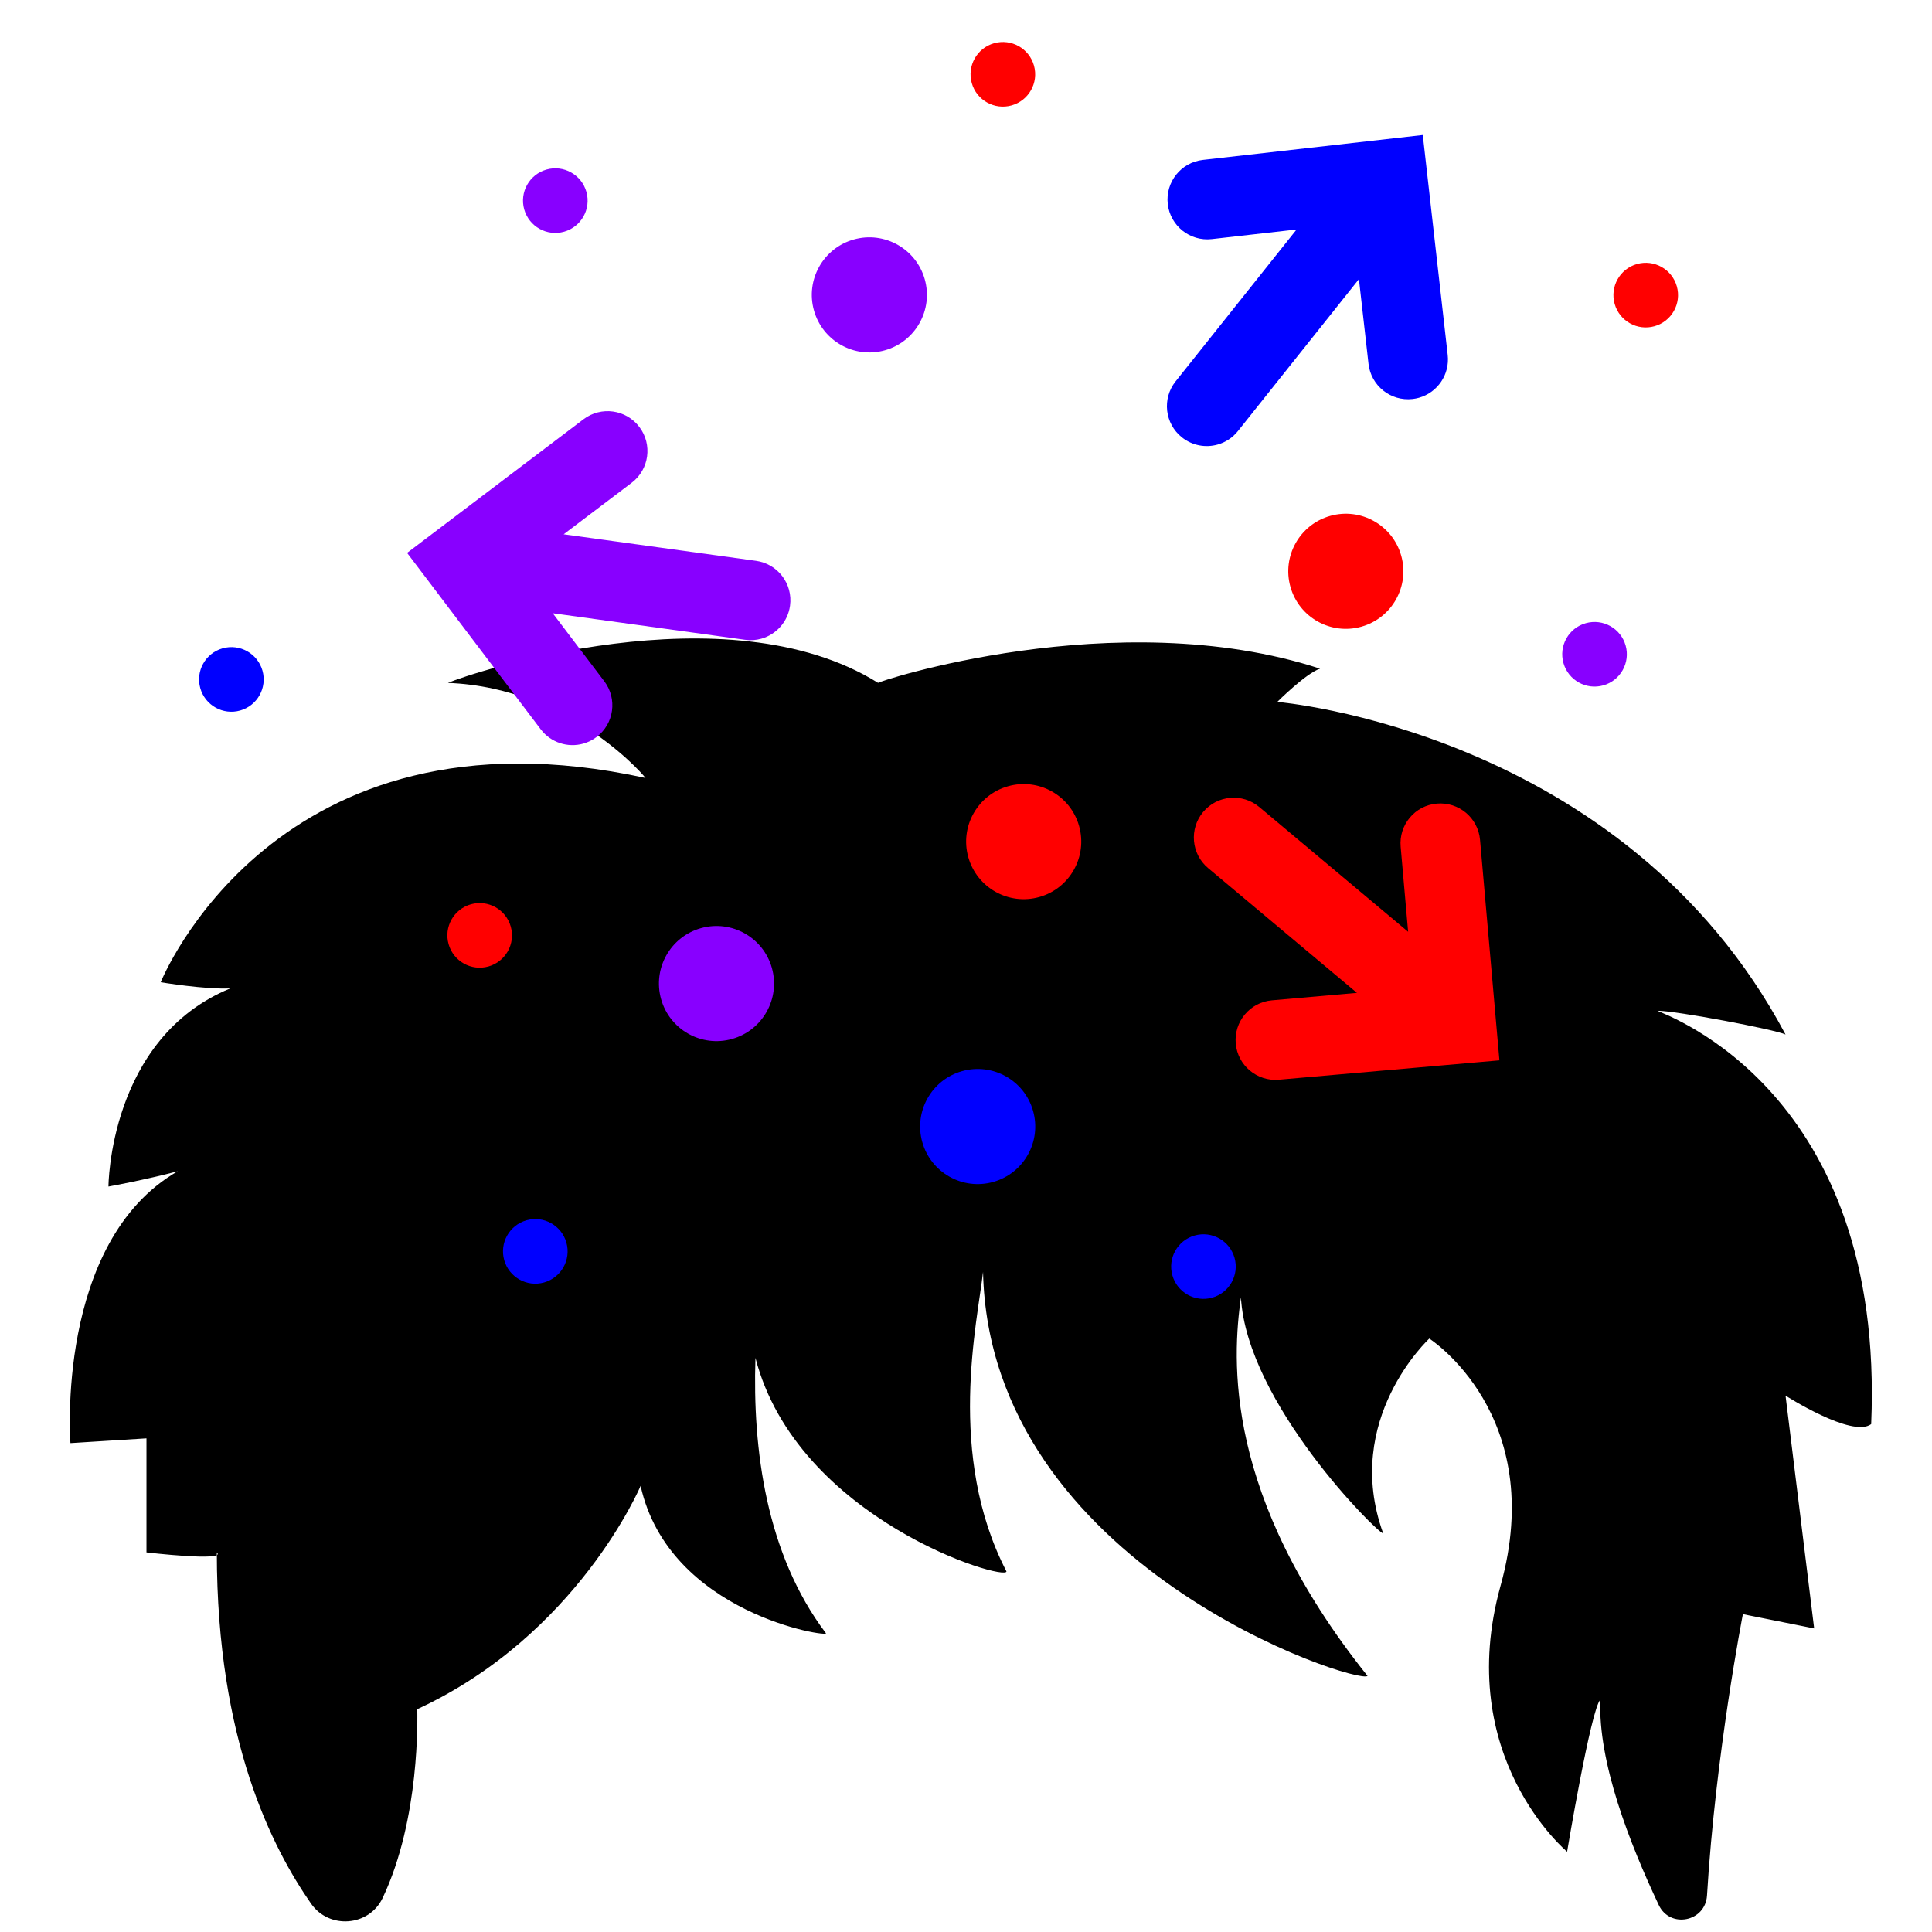 <?xml version="1.0" encoding="UTF-8" standalone="no"?>
<svg
   xmlns:dc="http://purl.org/dc/elements/1.1/"
   xmlns:cc="http://creativecommons.org/ns#"
   xmlns:rdf="http://www.w3.org/1999/02/22-rdf-syntax-ns#"
   xmlns:svg="http://www.w3.org/2000/svg"
   xmlns="http://www.w3.org/2000/svg"
   xmlns:sodipodi="http://sodipodi.sourceforge.net/DTD/sodipodi-0.dtd"
   xmlns:inkscape="http://www.inkscape.org/namespaces/inkscape"
   viewBox="0 0 816 816"
   version="1.1"
   x="0px"
   y="0px"
   id="svg1273"
   sodipodi:docname="noun_Haircut_red.svg"
   width="8.5in"
   height="8.5in"
   inkscape:version="1.0.2 (e86c870879, 2021-01-15, custom)">
  <defs
     id="defs1277" />
  <sodipodi:namedview
     pagecolor="#ffffff"
     bordercolor="#666666"
     borderopacity="1"
     objecttolerance="10"
     gridtolerance="10"
     guidetolerance="10"
     inkscape:pageopacity="0"
     inkscape:pageshadow="2"
     inkscape:window-width="1920"
     inkscape:window-height="1001"
     id="namedview1275"
     showgrid="false"
     units="in"
     height="8.5in"
     inkscape:zoom="0.98161765"
     inkscape:cx="408"
     inkscape:cy="349.51654"
     inkscape:window-x="-9"
     inkscape:window-y="-9"
     inkscape:window-maximized="1"
     inkscape:current-layer="svg1273" />
  <title
     id="title1265">
tool-15 copy 4</title>
  <desc
     id="desc1267">
Created with Sketch.</desc>
  <g
     stroke="none"
     stroke-width="1"
     fill="none"
     fill-rule="evenodd"
     id="g1271"
     transform="matrix(8.027,0,0,8.027,5.407,141.237)">
    <path
       d="m 97.783,57.338 c -1,0.75 -4.506,-1.5 -4.506,-1.5 l 1.506,12.25 -3.75,-0.75 c 0,0 -1.442,7.373 -1.888,14.804 -0.084,1.386 -1.948,1.755 -2.54,0.499 -1.537,-3.258 -3.204,-7.514 -3.072,-10.803 -0.5,0.5 -1.75,8 -1.75,8 0,0 -6,-5 -3.5,-14 2.5,-9 -3.75,-13 -3.75,-13 0,0 -4.602,4.25 -2.426,10.25 -0.291,0 -7.173,-6.856 -7.486,-12.419 -0.452,3.233 -0.939,10.418 6.662,19.919 -0.49,0.49 -19.887,-5.74 -20.232,-21.258 -0.292,2.633 -1.936,9.633 1.232,15.758 0,0.557 -11.012,-2.727 -13.207,-11.235 -0.157,4.817 0.563,10.33 3.707,14.485 0.25,0.25 -8.25,-1 -9.75,-7.75 0,0 -3.305,7.839 -11.75,11.75 0,0.4 0.16,5.758 -1.823,9.934 -0.714,1.503 -2.816,1.663 -3.767,0.298 -2.014,-2.894 -4.955,-8.549 -4.958,-18.482 0.548,0.5 -3.702,0 -3.702,0 v -6 l -4,0.25 c 0,0 -0.812,-10.584 5.644,-14.304 -1.686,0.447 -3.644,0.804 -3.644,0.804 0,0 0.018,-7.802 6.412,-10.427 -1.3,0.069 -3.662,-0.323 -3.662,-0.323 0,0 6,-15 25.5,-10.75 0.25,0.25 -3.778,-4.75 -10.389,-5 1.139,-0.5 14.639,-5 22.639,0 -0.25,0 12.5,-4.25 23.25,-0.75 -0.75,0.25 -2.25,1.75 -2.25,1.75 0,0 18.238,1.5 26.744,17.5 -0.494,-0.25 -5.744,-1.25 -6.744,-1.25 0.5,0.25 12,4.25 11.25,21.75"
       fill="#000000"
       id="path1269" />
  </g>
  <g
     id="g1811"
     transform="matrix(7.419,-2.094,2.094,7.419,-53.927,26.951)">
    <circle
       cx="30.824"
       cy="61.061"
       r="3.153"
       id="circle1419-98"
       style="fill:#8800ff" />
    <circle
       cx="70.144"
       cy="48.688"
       r="3.153"
       id="circle1421-25"
       style="fill:#ff0000" />
    <circle
       cx="42.469"
       cy="72.487"
       r="3.153"
       id="circle1423-9"
       style="fill:#0000ff" />
    <circle
       cx="49.134"
       cy="27.023"
       r="3.153"
       id="circle1425-1"
       style="fill:#8800ff" />
    <circle
       cx="49.135"
       cy="58.149"
       r="3.153"
       id="circle1427-6"
       style="fill:#ff0000" />
    <path
       d="m 71.487,62.293 c -1.188,-0.229 -2.328,0.555 -2.552,1.739 l -0.871,4.592 -5.991,-8.793 c -0.68,-0.996 -2.036,-1.255 -3.034,-0.575 -0.995,0.68 -1.254,2.037 -0.574,3.033 l 5.991,8.794 -4.593,-0.871 c -1.186,-0.226 -2.326,0.554 -2.551,1.737 -0.225,1.185 0.554,2.327 1.737,2.552 l 11.915,2.261 2.26,-11.916 c 0.225,-1.185 -0.553,-2.326 -1.737,-2.553 z"
       id="path1429-9"
       style="fill:#ff0000" />
    <path
       d="m 29.406,43.45 -1.705,-4.353 9.748,4.263 c 0.286,0.125 0.581,0.184 0.874,0.184 0.841,0 1.644,-0.49 2.001,-1.31 0.484,-1.105 -0.02,-2.392 -1.124,-2.875 l -9.749,-4.263 4.353,-1.703 c 1.122,-0.439 1.676,-1.706 1.236,-2.829 -0.439,-1.122 -1.703,-1.677 -2.829,-1.237 l -11.292,4.42 4.421,11.293 c 0.338,0.861 1.16,1.387 2.033,1.387 0.265,0 0.534,-0.049 0.796,-0.151 1.123,-0.437 1.676,-1.703 1.237,-2.826 z"
       id="path1431-2"
       style="fill:#8800ff" />
    <path
       d="m 65.271,40.099 c 0.439,0 0.886,-0.133 1.271,-0.41 l 8.641,-6.21 -0.756,4.612 c -0.195,1.19 0.611,2.312 1.801,2.507 0.119,0.02 0.238,0.029 0.356,0.029 1.051,0 1.976,-0.76 2.151,-1.83 L 80.695,26.829 68.728,24.87 c -1.191,-0.197 -2.312,0.611 -2.507,1.801 -0.194,1.19 0.61,2.312 1.802,2.507 l 4.612,0.755 -8.641,6.209 c -0.979,0.704 -1.203,2.068 -0.498,3.047 0.427,0.594 1.096,0.91 1.775,0.91 z"
       id="path1433-7"
       style="fill:#0000ff" />
    <circle
       cx="59.456"
       cy="17.379"
       r="1.77"
       id="circle1435-0"
       style="fill:#ff0000" />
    <circle
       cx="19.054"
       cy="54.996"
       r="1.77"
       id="circle1437-6"
       style="fill:#ff0000" />
    <circle
       cx="9.771"
       cy="37.804"
       r="1.77"
       id="circle1439-5"
       style="fill:#0000ff" />
    <circle
       cx="33.977"
       cy="17.379"
       r="1.77"
       id="circle1441-5"
       style="fill:#8800ff" />
    <circle
       cx="52.289"
       cy="83.232"
       r="1.769"
       id="circle1443-6"
       style="fill:#0000ff" />
    <circle
       cx="82.023"
       cy="56.766"
       r="1.77"
       id="circle1445-1"
       style="fill:#8800ff" />
    <circle
       cx="17.284"
       cy="72.486"
       r="1.77"
       id="circle1447-67"
       style="fill:#0000ff" />
    <circle
       cx="90.068"
       cy="38.59"
       r="1.77"
       id="circle1449-7"
       style="fill:#ff0000" />
  </g>
</svg>
